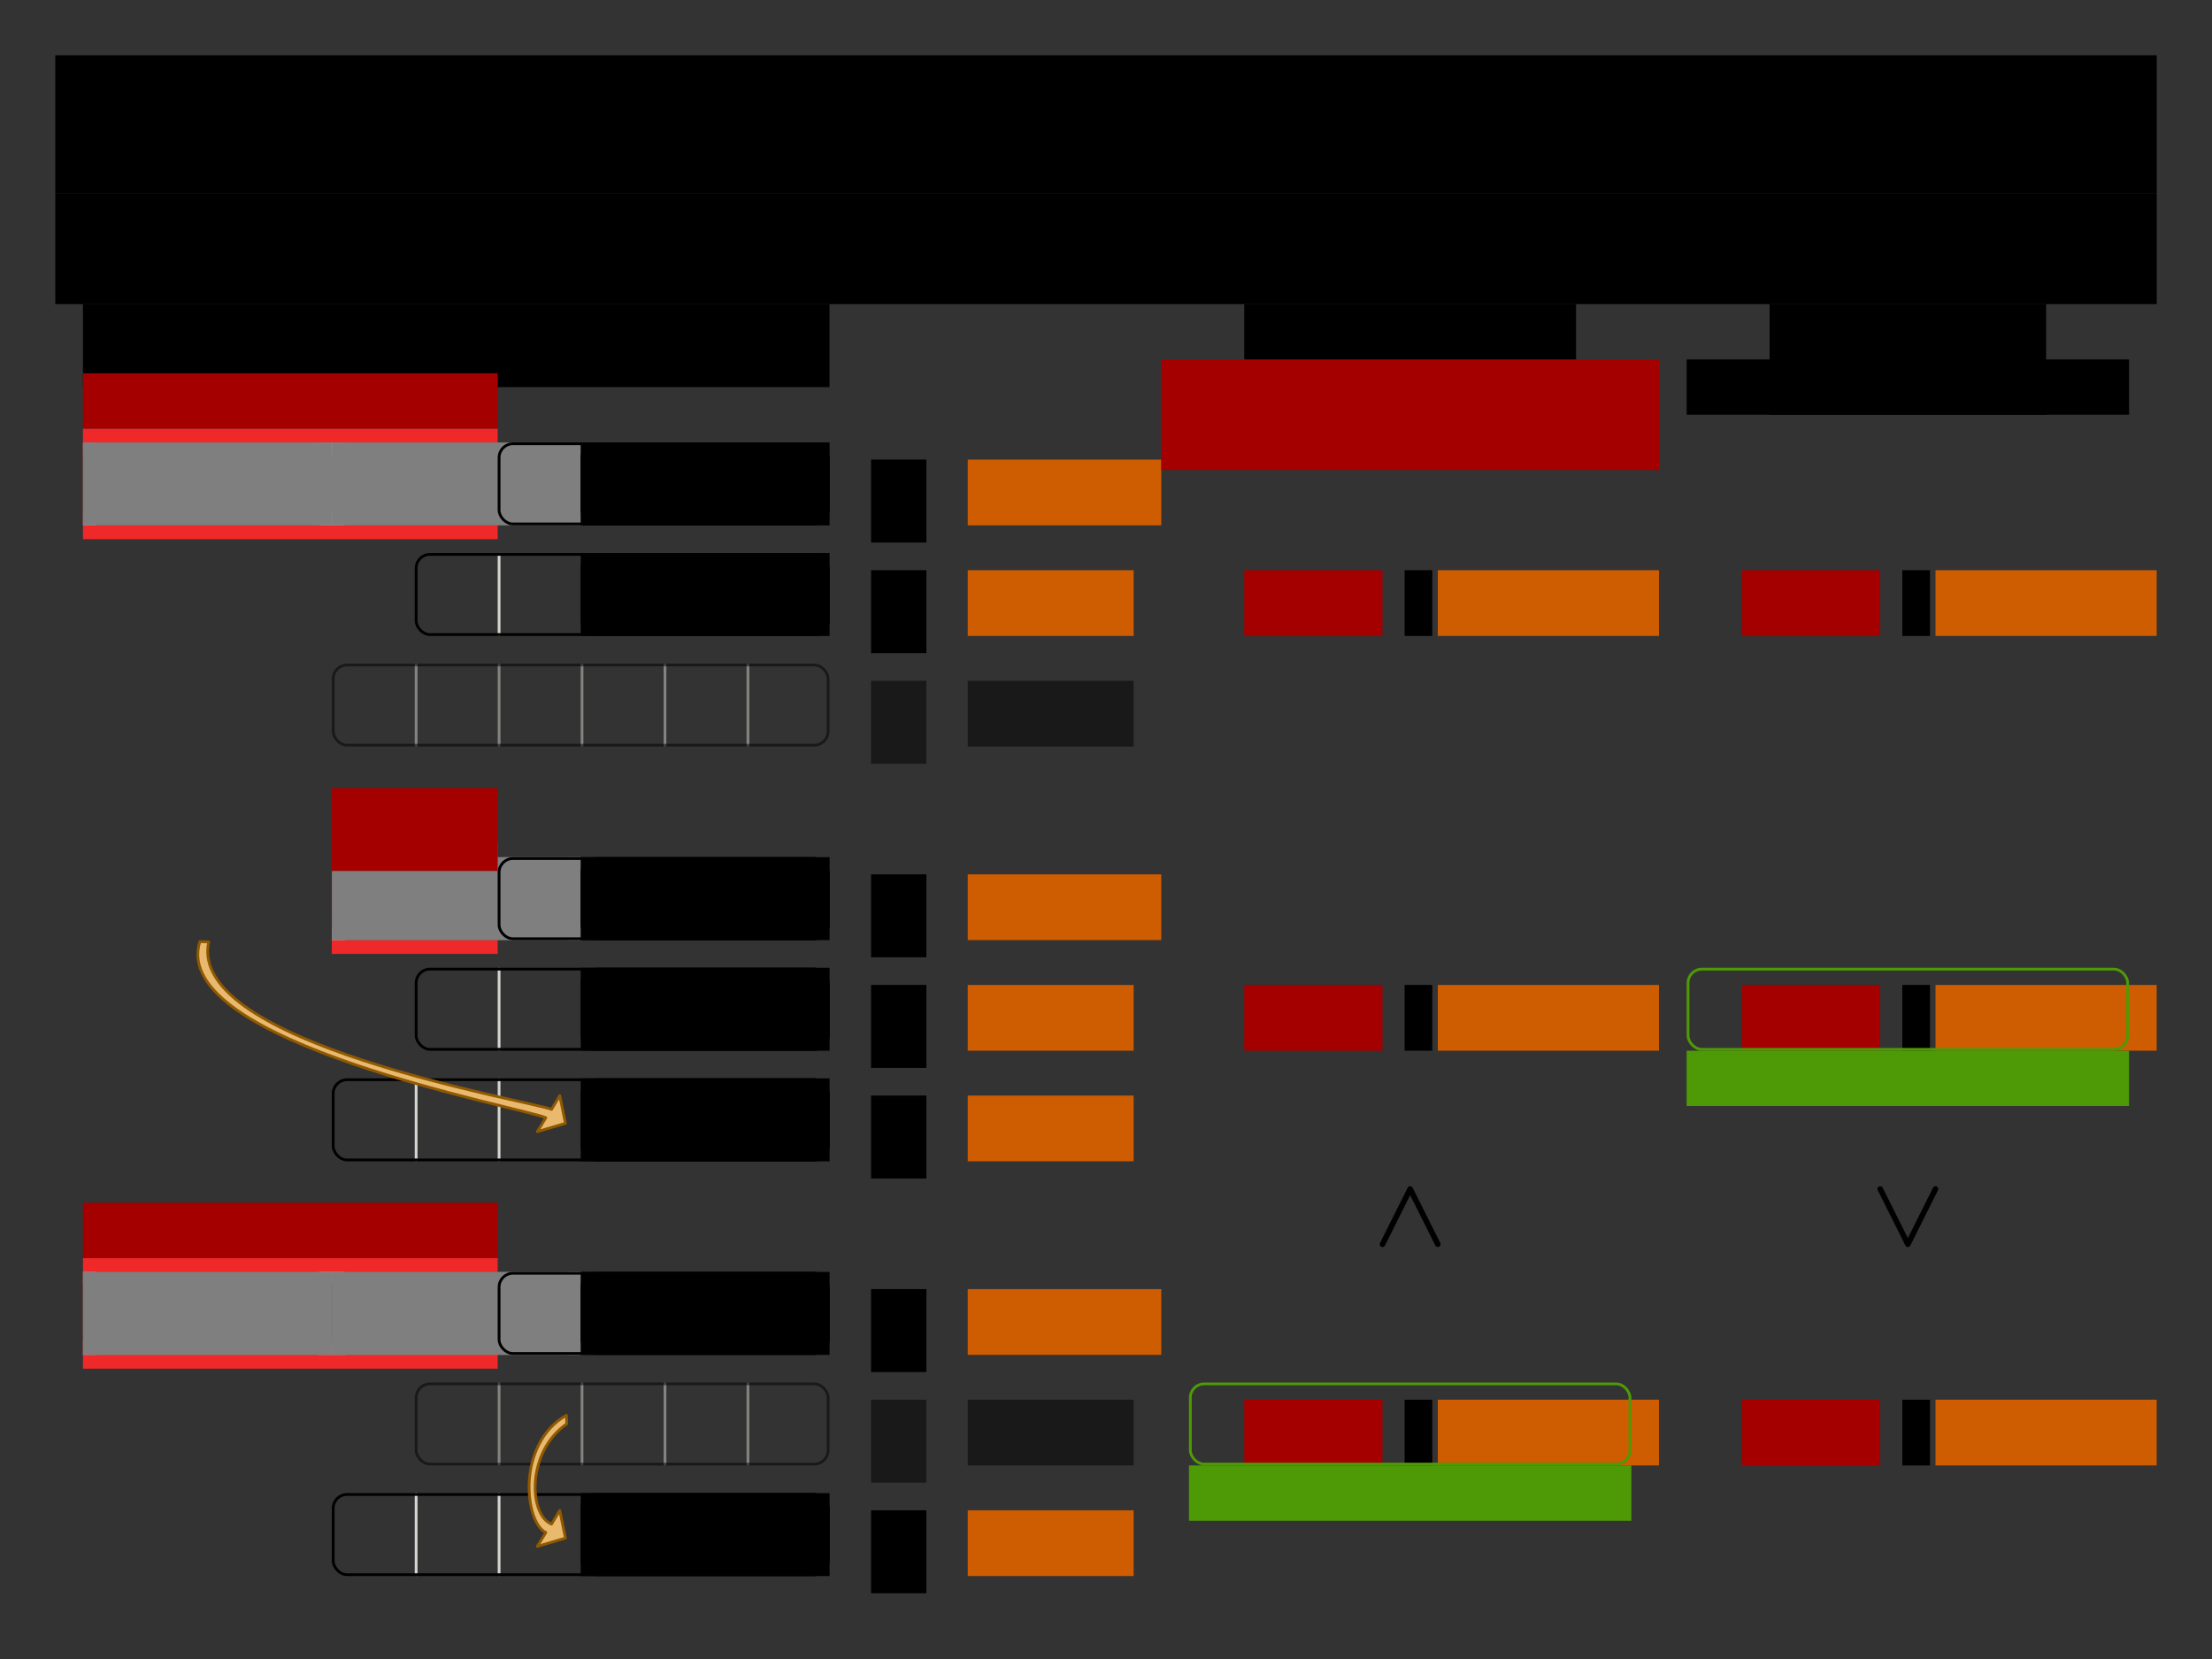 <?xml version="1.0" encoding="UTF-8" standalone="no"?>
<!-- Created with Inkscape (http://www.inkscape.org/) -->

<svg
   xmlns:dc="http://purl.org/dc/elements/1.1/"
   xmlns:cc="http://creativecommons.org/ns#"
   xmlns:rdf="http://www.w3.org/1999/02/22-rdf-syntax-ns#"
   xmlns:svg="http://www.w3.org/2000/svg"
   xmlns="http://www.w3.org/2000/svg"
   xmlns:sodipodi="http://sodipodi.sourceforge.net/DTD/sodipodi-0.dtd"
   xmlns:inkscape="http://www.inkscape.org/namespaces/inkscape"
   width="800"
   height="600"
   id="svg2"
   version="1.1"
   inkscape:version="0.48.3.1 r9886"
   sodipodi:docname="scoreTrap.svg"
   inkscape:export-filename="scoreTrap.png"
   inkscape:export-xdpi="90"
   inkscape:export-ydpi="90">
  <rect width="100%" height="100%" fill="#333333" stroke="none"/>
  <defs
     id="defs4">
    <inkscape:perspective
       sodipodi:type="inkscape:persp3d"
       inkscape:vp_x="0 : 526.18109 : 1"
       inkscape:vp_y="0 : 1000 : 0"
       inkscape:vp_z="744.09448 : 526.18109 : 1"
       inkscape:persp3d-origin="372.04724 : 350.78739 : 1"
       id="perspective10" />
    <inkscape:perspective
       id="perspective3633"
       inkscape:persp3d-origin="0.5 : 0.33333333 : 1"
       inkscape:vp_z="1 : 0.5 : 1"
       inkscape:vp_y="0 : 1000 : 0"
       inkscape:vp_x="0 : 0.5 : 1"
       sodipodi:type="inkscape:persp3d" />
    <inkscape:perspective
       id="perspective3633-0"
       inkscape:persp3d-origin="0.5 : 0.33333333 : 1"
       inkscape:vp_z="1 : 0.5 : 1"
       inkscape:vp_y="0 : 1000 : 0"
       inkscape:vp_x="0 : 0.5 : 1"
       sodipodi:type="inkscape:persp3d" />
    <inkscape:perspective
       id="perspective3633-4"
       inkscape:persp3d-origin="0.5 : 0.33333333 : 1"
       inkscape:vp_z="1 : 0.5 : 1"
       inkscape:vp_y="0 : 1000 : 0"
       inkscape:vp_x="0 : 0.5 : 1"
       sodipodi:type="inkscape:persp3d" />
    <inkscape:perspective
       id="perspective3633-6"
       inkscape:persp3d-origin="0.5 : 0.33333333 : 1"
       inkscape:vp_z="1 : 0.5 : 1"
       inkscape:vp_y="0 : 1000 : 0"
       inkscape:vp_x="0 : 0.5 : 1"
       sodipodi:type="inkscape:persp3d" />
    <inkscape:perspective
       id="perspective3702"
       inkscape:persp3d-origin="0.5 : 0.33333333 : 1"
       inkscape:vp_z="1 : 0.5 : 1"
       inkscape:vp_y="0 : 1000 : 0"
       inkscape:vp_x="0 : 0.5 : 1"
       sodipodi:type="inkscape:persp3d" />
    <inkscape:perspective
       id="perspective3740"
       inkscape:persp3d-origin="0.5 : 0.33333333 : 1"
       inkscape:vp_z="1 : 0.5 : 1"
       inkscape:vp_y="0 : 1000 : 0"
       inkscape:vp_x="0 : 0.5 : 1"
       sodipodi:type="inkscape:persp3d" />
    <inkscape:perspective
       id="perspective3775"
       inkscape:persp3d-origin="0.5 : 0.33333333 : 1"
       inkscape:vp_z="1 : 0.5 : 1"
       inkscape:vp_y="0 : 1000 : 0"
       inkscape:vp_x="0 : 0.5 : 1"
       sodipodi:type="inkscape:persp3d" />
    <inkscape:perspective
       id="perspective3775-7"
       inkscape:persp3d-origin="0.5 : 0.33333333 : 1"
       inkscape:vp_z="1 : 0.5 : 1"
       inkscape:vp_y="0 : 1000 : 0"
       inkscape:vp_x="0 : 0.5 : 1"
       sodipodi:type="inkscape:persp3d" />
    <inkscape:perspective
       id="perspective3775-4"
       inkscape:persp3d-origin="0.5 : 0.33333333 : 1"
       inkscape:vp_z="1 : 0.5 : 1"
       inkscape:vp_y="0 : 1000 : 0"
       inkscape:vp_x="0 : 0.5 : 1"
       sodipodi:type="inkscape:persp3d" />
    <inkscape:perspective
       id="perspective3775-75"
       inkscape:persp3d-origin="0.5 : 0.33333333 : 1"
       inkscape:vp_z="1 : 0.5 : 1"
       inkscape:vp_y="0 : 1000 : 0"
       inkscape:vp_x="0 : 0.5 : 1"
       sodipodi:type="inkscape:persp3d" />
    <inkscape:perspective
       id="perspective3896"
       inkscape:persp3d-origin="0.5 : 0.33333333 : 1"
       inkscape:vp_z="1 : 0.5 : 1"
       inkscape:vp_y="0 : 1000 : 0"
       inkscape:vp_x="0 : 0.5 : 1"
       sodipodi:type="inkscape:persp3d" />
    <inkscape:perspective
       id="perspective3896-4"
       inkscape:persp3d-origin="0.5 : 0.33333333 : 1"
       inkscape:vp_z="1 : 0.5 : 1"
       inkscape:vp_y="0 : 1000 : 0"
       inkscape:vp_x="0 : 0.5 : 1"
       sodipodi:type="inkscape:persp3d" />
    <inkscape:perspective
       id="perspective3927"
       inkscape:persp3d-origin="0.5 : 0.33333333 : 1"
       inkscape:vp_z="1 : 0.5 : 1"
       inkscape:vp_y="0 : 1000 : 0"
       inkscape:vp_x="0 : 0.5 : 1"
       sodipodi:type="inkscape:persp3d" />
    <inkscape:perspective
       id="perspective3927-3"
       inkscape:persp3d-origin="0.5 : 0.33333333 : 1"
       inkscape:vp_z="1 : 0.5 : 1"
       inkscape:vp_y="0 : 1000 : 0"
       inkscape:vp_x="0 : 0.5 : 1"
       sodipodi:type="inkscape:persp3d" />
    <inkscape:perspective
       id="perspective3927-8"
       inkscape:persp3d-origin="0.5 : 0.33333333 : 1"
       inkscape:vp_z="1 : 0.5 : 1"
       inkscape:vp_y="0 : 1000 : 0"
       inkscape:vp_x="0 : 0.5 : 1"
       sodipodi:type="inkscape:persp3d" />
    <inkscape:perspective
       id="perspective4002"
       inkscape:persp3d-origin="0.5 : 0.33333333 : 1"
       inkscape:vp_z="1 : 0.5 : 1"
       inkscape:vp_y="0 : 1000 : 0"
       inkscape:vp_x="0 : 0.5 : 1"
       sodipodi:type="inkscape:persp3d" />
    <inkscape:perspective
       id="perspective4002-7"
       inkscape:persp3d-origin="0.5 : 0.33333333 : 1"
       inkscape:vp_z="1 : 0.5 : 1"
       inkscape:vp_y="0 : 1000 : 0"
       inkscape:vp_x="0 : 0.5 : 1"
       sodipodi:type="inkscape:persp3d" />
    <inkscape:perspective
       id="perspective4002-2"
       inkscape:persp3d-origin="0.5 : 0.33333333 : 1"
       inkscape:vp_z="1 : 0.5 : 1"
       inkscape:vp_y="0 : 1000 : 0"
       inkscape:vp_x="0 : 0.5 : 1"
       sodipodi:type="inkscape:persp3d" />
    <inkscape:perspective
       id="perspective4077"
       inkscape:persp3d-origin="0.5 : 0.33333333 : 1"
       inkscape:vp_z="1 : 0.5 : 1"
       inkscape:vp_y="0 : 1000 : 0"
       inkscape:vp_x="0 : 0.5 : 1"
       sodipodi:type="inkscape:persp3d" />
    <inkscape:perspective
       id="perspective4077-4"
       inkscape:persp3d-origin="0.5 : 0.33333333 : 1"
       inkscape:vp_z="1 : 0.5 : 1"
       inkscape:vp_y="0 : 1000 : 0"
       inkscape:vp_x="0 : 0.5 : 1"
       sodipodi:type="inkscape:persp3d" />
    <inkscape:perspective
       id="perspective4077-46"
       inkscape:persp3d-origin="0.5 : 0.33333333 : 1"
       inkscape:vp_z="1 : 0.5 : 1"
       inkscape:vp_y="0 : 1000 : 0"
       inkscape:vp_x="0 : 0.5 : 1"
       sodipodi:type="inkscape:persp3d" />
    <inkscape:perspective
       id="perspective4152"
       inkscape:persp3d-origin="0.5 : 0.33333333 : 1"
       inkscape:vp_z="1 : 0.5 : 1"
       inkscape:vp_y="0 : 1000 : 0"
       inkscape:vp_x="0 : 0.5 : 1"
       sodipodi:type="inkscape:persp3d" />
    <inkscape:perspective
       id="perspective4152-7"
       inkscape:persp3d-origin="0.5 : 0.33333333 : 1"
       inkscape:vp_z="1 : 0.5 : 1"
       inkscape:vp_y="0 : 1000 : 0"
       inkscape:vp_x="0 : 0.5 : 1"
       sodipodi:type="inkscape:persp3d" />
    <inkscape:perspective
       id="perspective4152-0"
       inkscape:persp3d-origin="0.5 : 0.33333333 : 1"
       inkscape:vp_z="1 : 0.5 : 1"
       inkscape:vp_y="0 : 1000 : 0"
       inkscape:vp_x="0 : 0.5 : 1"
       sodipodi:type="inkscape:persp3d" />
    <inkscape:perspective
       id="perspective4227"
       inkscape:persp3d-origin="0.5 : 0.33333333 : 1"
       inkscape:vp_z="1 : 0.5 : 1"
       inkscape:vp_y="0 : 1000 : 0"
       inkscape:vp_x="0 : 0.5 : 1"
       sodipodi:type="inkscape:persp3d" />
    <inkscape:perspective
       id="perspective4227-1"
       inkscape:persp3d-origin="0.5 : 0.33333333 : 1"
       inkscape:vp_z="1 : 0.5 : 1"
       inkscape:vp_y="0 : 1000 : 0"
       inkscape:vp_x="0 : 0.5 : 1"
       sodipodi:type="inkscape:persp3d" />
    <inkscape:perspective
       id="perspective4227-3"
       inkscape:persp3d-origin="0.5 : 0.33333333 : 1"
       inkscape:vp_z="1 : 0.5 : 1"
       inkscape:vp_y="0 : 1000 : 0"
       inkscape:vp_x="0 : 0.5 : 1"
       sodipodi:type="inkscape:persp3d" />
    <inkscape:perspective
       id="perspective2987"
       inkscape:persp3d-origin="0.5 : 0.33333333 : 1"
       inkscape:vp_z="1 : 0.5 : 1"
       inkscape:vp_y="0 : 1000 : 0"
       inkscape:vp_x="0 : 0.5 : 1"
       sodipodi:type="inkscape:persp3d" />
    <inkscape:perspective
       id="perspective3018"
       inkscape:persp3d-origin="0.5 : 0.33333333 : 1"
       inkscape:vp_z="1 : 0.5 : 1"
       inkscape:vp_y="0 : 1000 : 0"
       inkscape:vp_x="0 : 0.5 : 1"
       sodipodi:type="inkscape:persp3d" />
    <inkscape:perspective
       id="perspective3049"
       inkscape:persp3d-origin="0.5 : 0.33333333 : 1"
       inkscape:vp_z="1 : 0.5 : 1"
       inkscape:vp_y="0 : 1000 : 0"
       inkscape:vp_x="0 : 0.5 : 1"
       sodipodi:type="inkscape:persp3d" />
  </defs>
  <sodipodi:namedview
     id="base"
     pagecolor="#ffffff"
     bordercolor="#666666"
     borderopacity="1.0"
     inkscape:pageopacity="1"
     inkscape:pageshadow="2"
     inkscape:zoom="1.315"
     inkscape:cx="374.9228"
     inkscape:cy="269.58175"
     inkscape:document-units="px"
     inkscape:current-layer="layer6"
     showgrid="true"
     width="800px"
     borderlayer="true"
     gridtolerance="10"
     inkscape:window-width="1680"
     inkscape:window-height="991"
     inkscape:window-x="1680"
     inkscape:window-y="27"
     inkscape:window-maximized="1"
     inkscape:snap-grids="true"
     inkscape:snap-bbox="false"
     showguides="true"
     inkscape:guide-bbox="true"
     inkscape:snap-global="true">
    <inkscape:grid
       empspacing="10"
       visible="true"
       enabled="true"
       snapvisiblegridlinesonly="true"
       spacingx="10px"
       spacingy="10px"
       dotted="true"
       type="xygrid"
       id="grid2845" />
  </sodipodi:namedview>
  <g
     inkscape:label="Base"
     inkscape:groupmode="layer"
     id="layer1"
     transform="translate(0,-452.362)">
    <rect
       y="607.362"
       x="30"
       height="40"
       width="150"
       id="rect3746-4"
       style="fill:#ef2929;fill-opacity:1;stroke:none" />
    <g
       id="g3709"
       transform="translate(0,20)" />
    <flowRoot
       xml:space="preserve"
       id="flowRoot4157"
       style="fill:black;stroke:none;stroke-opacity:1;stroke-width:1px;stroke-linejoin:miter;stroke-linecap:butt;fill-opacity:1;font-family:Sans;font-style:normal;font-weight:normal;font-size:40px;line-height:125%;letter-spacing:0px;word-spacing:0px"><flowRegion
         id="flowRegion4159"><rect
           id="rect4161"
           width="10.955"
           height="72.472"
           x="16.011"
           y="-53.933" /></flowRegion><flowPara
         id="flowPara4163" /></flowRoot>    <flowRoot
       xml:space="preserve"
       id="flowRoot4302"
       style="font-size:36px;font-style:normal;font-variant:normal;font-weight:normal;font-stretch:normal;text-align:center;line-height:125%;writing-mode:lr-tb;text-anchor:middle;fill:#000000;fill-opacity:1;stroke:none;display:inline;font-family:Arial;-inkscape-font-specification:Arial"
       transform="translate(-20,262.362)"><flowRegion
         id="flowRegion4304"><rect
           id="rect4306"
           width="760"
           height="50"
           x="40"
           y="210"
           style="font-size:36px;text-align:center;text-anchor:middle" /></flowRegion><flowPara
         id="flowPara3319">Score trap</flowPara></flowRoot>    <flowRoot
       transform="translate(-20,382.362)"
       xml:space="preserve"
       id="flowRoot4302-6"
       style="font-size:16px;font-style:normal;font-variant:normal;font-weight:normal;font-stretch:normal;text-align:center;line-height:125%;writing-mode:lr-tb;text-anchor:middle;fill:#000000;fill-opacity:1;stroke:none;display:inline;font-family:Arial;-inkscape-font-specification:Arial"><flowRegion
         id="flowRegion4304-7"><rect
           id="rect4306-3"
           width="760"
           height="40"
           x="40"
           y="140"
           style="font-size:16px;text-align:center;text-anchor:middle" /></flowRegion><flowPara
         id="flowPara3347">There are degrees of infeasibility</flowPara></flowRoot>    <g
       style="fill:#ffffff;fill-opacity:1;stroke:none"
       transform="translate(40,-80)"
       id="g4345">
      <rect
         ry="5"
         rx="5"
         y="692.862"
         x="80.5"
         height="29"
         width="89"
         id="rect4347"
         style="fill:#ffffff;fill-opacity:1;stroke:none" />
      <flowRoot
         xml:space="preserve"
         id="flowRoot4349"
         style="font-size:14.485px;font-style:normal;font-variant:normal;font-weight:normal;font-stretch:normal;text-align:center;line-height:125%;writing-mode:lr-tb;text-anchor:middle;fill:#ffffff;fill-opacity:1;stroke:none;font-family:Arial;-inkscape-font-specification:Arial"
         transform="matrix(1.657,0,0,1.657,-320.394,571.722)"><flowRegion
           id="flowRegion4351"><rect
             id="rect4353"
             width="54.318"
             height="18.106"
             x="241.653"
             y="72.811"
             style="font-size:14.485px;fill:#ffffff;fill-opacity:1;stroke:none" /></flowRegion><flowPara
           id="flowPara4355">3</flowPara></flowRoot>    </g>
    <g
       id="g3674-8"
       transform="translate(40,-80)"
       style="opacity:0.5">
      <rect
         style="fill:#8ae234;stroke:#000000;stroke-width:1;stroke-linecap:round;stroke-linejoin:round;stroke-miterlimit:4;stroke-dasharray:none"
         id="rect3202-5"
         width="89"
         height="29"
         x="80.5"
         y="692.862"
         rx="5"
         ry="5" />
      <flowRoot
         transform="matrix(1.657,0,0,1.657,-320.394,571.722)"
         style="font-size:14.485px;font-style:normal;font-variant:normal;font-weight:normal;font-stretch:normal;text-align:center;line-height:125%;writing-mode:lr-tb;text-anchor:middle;fill:#000000;fill-opacity:1;stroke:none;font-family:Arial;-inkscape-font-specification:Arial"
         id="flowRoot3224-16"
         xml:space="preserve"><flowRegion
           id="flowRegion3226-6"><rect
             style="font-size:14.485px"
             y="72.811"
             x="241.653"
             height="18.106"
             width="54.318"
             id="rect3228-2" /></flowRegion><flowPara
           id="flowPara3230-1">3</flowPara></flowRoot>    </g>
    <path
       inkscape:connector-curvature="0"
       id="path4201-2"
       d="m 180.5,652.862 0,29"
       style="color:#000000;fill:none;stroke:#d3d7cf;stroke-width:1px;stroke-linecap:round;stroke-linejoin:round;stroke-miterlimit:4;stroke-opacity:1;stroke-dasharray:none;stroke-dashoffset:0;marker:none;visibility:visible;display:inline;overflow:visible;enable-background:accumulate" />
    <rect
       style="fill:none;stroke:#000000;stroke-width:1;stroke-linecap:round;stroke-linejoin:round;stroke-miterlimit:4;stroke-dasharray:none"
       id="rect3152"
       width="149"
       height="29"
       x="150.5"
       y="652.862"
       rx="5"
       ry="5" />
    <rect
       style="fill:none;stroke:#000000;stroke-width:1;stroke-linecap:round;stroke-linejoin:round;stroke-miterlimit:4;stroke-dasharray:none"
       id="rect3324-7"
       width="119"
       height="29"
       x="180.5"
       y="612.862"
       rx="5"
       ry="5" />
    <g
       id="g3667-8"
       transform="translate(130,10)">
      <rect
         ry="5"
         rx="5"
         y="602.862"
         x="80.5"
         height="29"
         width="89"
         id="rect2851-41-4"
         style="fill:#ad7fa8;stroke:#000000;stroke-width:1;stroke-linecap:round;stroke-linejoin:round;stroke-miterlimit:4;stroke-dasharray:none" />
      <flowRoot
         xml:space="preserve"
         id="flowRoot3154-5-3"
         style="font-size:14.485px;font-style:normal;font-variant:normal;font-weight:normal;font-stretch:normal;text-align:center;line-height:125%;writing-mode:lr-tb;text-anchor:middle;fill:#000000;fill-opacity:1;stroke:none;font-family:Arial;-inkscape-font-specification:Arial"
         transform="matrix(1.657,0,0,1.657,-350.394,481.722)"><flowRegion
           id="flowRegion3156-3-7"><rect
             id="rect3158-8-1"
             width="54.318"
             height="18.106"
             x="259.759"
             y="72.811"
             style="font-size:14.485px" /></flowRegion><flowPara
           id="flowPara3160-8-3">3</flowPara><flowPara
           id="flowPara3246-8" /></flowRoot>    </g>
    <flowRoot
       transform="translate(-29.969,533.471)"
       xml:space="preserve"
       id="flowRoot4120-3-6"
       style="font-size:14px;font-style:normal;font-variant:normal;font-weight:normal;font-stretch:normal;text-align:center;line-height:125%;writing-mode:lr-tb;text-anchor:middle;fill:#000000;fill-opacity:1;stroke:none;font-family:Arial;-inkscape-font-specification:Arial"><flowRegion
         id="flowRegion4122-8-3"><rect
           id="rect4124-3-5"
           width="20"
           height="30"
           x="345"
           y="85.11"
           style="font-size:14px;text-align:center;text-anchor:middle" /></flowRegion><flowPara
         id="flowPara4126-79-0">X</flowPara></flowRoot>    <flowRoot
       style="font-size:14px;font-style:normal;font-variant:normal;font-weight:normal;font-stretch:normal;text-align:center;line-height:125%;writing-mode:lr-tb;text-anchor:middle;fill:#000000;fill-opacity:1;stroke:none;font-family:Arial;-inkscape-font-specification:Arial"
       id="flowRoot3637"
       xml:space="preserve"
       transform="translate(-29.969,573.471)"><flowRegion
         id="flowRegion3639"><rect
           style="font-size:14px;text-align:center;text-anchor:middle"
           y="85.11"
           x="345"
           height="30"
           width="20"
           id="rect3641" /></flowRegion><flowPara
         id="flowPara3643">Y</flowPara></flowRoot>    <flowRoot
       style="font-size:14px;font-style:normal;font-variant:normal;font-weight:normal;font-stretch:normal;text-align:start;line-height:125%;writing-mode:lr-tb;text-anchor:start;fill:#ce5c00;fill-opacity:1;stroke:none;font-family:Arial;-inkscape-font-specification:Arial"
       id="flowRoot3709-0-3"
       xml:space="preserve"
       transform="translate(5,533.471)"><flowRegion
         id="flowRegion3711-4-9"><rect
           style="font-size:14px;text-align:start;text-anchor:start;fill:#ce5c00"
           y="85.11"
           x="345"
           height="23.781"
           width="70"
           id="rect3713-1-2" /></flowRegion><flowPara
         id="flowPara3715-1-4">  500 $</flowPara></flowRoot>    <flowRoot
       transform="translate(5,573.471)"
       xml:space="preserve"
       id="flowRoot3717-4-4"
       style="font-size:14px;font-style:normal;font-variant:normal;font-weight:normal;font-stretch:normal;text-align:start;line-height:125%;writing-mode:lr-tb;text-anchor:start;fill:#ce5c00;fill-opacity:1;stroke:none;font-family:Arial;-inkscape-font-specification:Arial"><flowRegion
         id="flowRegion3719-1-4"><rect
           id="rect3721-5-9"
           width="60"
           height="23.781"
           x="345"
           y="85.11"
           style="font-size:14px;text-align:start;text-anchor:start;fill:#ce5c00" /></flowRegion><flowPara
         id="flowPara3723-0-9">1000 $</flowPara></flowRoot>    <path
       inkscape:connector-curvature="0"
       id="path3369"
       d="m 150.5,692.862 0,29"
       style="opacity:0.5;color:#000000;fill:none;stroke:#d3d7cf;stroke-width:1px;stroke-linecap:round;stroke-linejoin:round;stroke-miterlimit:4;stroke-opacity:1;stroke-dasharray:none;stroke-dashoffset:0;marker:none;visibility:visible;display:inline;overflow:visible;enable-background:accumulate" />
    <path
       style="opacity:0.5;color:#000000;fill:none;stroke:#d3d7cf;stroke-width:1px;stroke-linecap:round;stroke-linejoin:round;stroke-miterlimit:4;stroke-opacity:1;stroke-dasharray:none;stroke-dashoffset:0;marker:none;visibility:visible;display:inline;overflow:visible;enable-background:accumulate"
       d="m 180.5,692.862 0,29"
       id="path3371"
       inkscape:connector-curvature="0" />
    <path
       inkscape:connector-curvature="0"
       id="path3373"
       d="m 210.5,692.862 0,29"
       style="opacity:0.5;color:#000000;fill:none;stroke:#d3d7cf;stroke-width:1px;stroke-linecap:round;stroke-linejoin:round;stroke-miterlimit:4;stroke-opacity:1;stroke-dasharray:none;stroke-dashoffset:0;marker:none;visibility:visible;display:inline;overflow:visible;enable-background:accumulate" />
    <path
       style="opacity:0.5;color:#000000;fill:none;stroke:#d3d7cf;stroke-width:1px;stroke-linecap:round;stroke-linejoin:round;stroke-miterlimit:4;stroke-opacity:1;stroke-dasharray:none;stroke-dashoffset:0;marker:none;visibility:visible;display:inline;overflow:visible;enable-background:accumulate"
       d="m 240.5,692.862 0,29"
       id="path3375"
       inkscape:connector-curvature="0" />
    <path
       inkscape:connector-curvature="0"
       id="path3377"
       d="m 270.5,692.862 0,29"
       style="opacity:0.5;color:#000000;fill:none;stroke:#d3d7cf;stroke-width:1px;stroke-linecap:round;stroke-linejoin:round;stroke-miterlimit:4;stroke-opacity:1;stroke-dasharray:none;stroke-dashoffset:0;marker:none;visibility:visible;display:inline;overflow:visible;enable-background:accumulate" />
    <rect
       ry="5"
       rx="5"
       y="692.862"
       x="120.5"
       height="29"
       width="179"
       id="rect3379"
       style="opacity:0.5;fill:none;stroke:#000000;stroke-width:1;stroke-linecap:round;stroke-linejoin:round;stroke-miterlimit:4;stroke-dasharray:none" />
    <flowRoot
       transform="translate(-29.969,613.471)"
       xml:space="preserve"
       id="flowRoot3381"
       style="font-size:14px;font-style:normal;font-variant:normal;font-weight:normal;font-stretch:normal;text-align:center;line-height:125%;writing-mode:lr-tb;text-anchor:middle;opacity:0.5;fill:#000000;fill-opacity:1;stroke:none;font-family:Arial;-inkscape-font-specification:Arial"><flowRegion
         id="flowRegion3383"><rect
           id="rect3385"
           width="20"
           height="30"
           x="345"
           y="85.11"
           style="font-size:14px;text-align:center;text-anchor:middle" /></flowRegion><flowPara
         id="flowPara3387">Z</flowPara></flowRoot>    <flowRoot
       style="font-size:14px;font-style:normal;font-variant:normal;font-weight:normal;font-stretch:normal;text-align:start;line-height:125%;writing-mode:lr-tb;text-anchor:start;opacity:0.5;fill:#000000;fill-opacity:1;stroke:none;font-family:Arial;-inkscape-font-specification:Arial"
       id="flowRoot3389"
       xml:space="preserve"
       transform="translate(5,613.471)"><flowRegion
         id="flowRegion3391"><rect
           style="font-size:14px;text-align:start;text-anchor:start"
           y="85.11"
           x="345"
           height="23.781"
           width="60"
           id="rect3393" /></flowRegion><flowPara
         id="flowPara3395">1000 $</flowPara></flowRoot>    <g
       transform="translate(130,50)"
       id="g3397">
      <rect
         style="fill:#fce94f;stroke:#000000;stroke-width:1;stroke-linecap:round;stroke-linejoin:round;stroke-miterlimit:4;stroke-dasharray:none"
         id="rect3399"
         width="89"
         height="29"
         x="80.5"
         y="602.862"
         rx="5"
         ry="5" />
      <flowRoot
         transform="matrix(1.657,0,0,1.657,-350.394,481.722)"
         style="font-size:14.485px;font-style:normal;font-variant:normal;font-weight:normal;font-stretch:normal;text-align:center;line-height:125%;writing-mode:lr-tb;text-anchor:middle;fill:#000000;fill-opacity:1;stroke:none;font-family:Arial;-inkscape-font-specification:Arial"
         id="flowRoot3401"
         xml:space="preserve"><flowRegion
           id="flowRegion3403"><rect
             style="font-size:14.485px"
             y="72.811"
             x="259.759"
             height="18.106"
             width="54.318"
             id="rect3405" /></flowRegion><flowPara
           id="flowPara3407">3</flowPara><flowPara
           id="flowPara3409" /></flowRoot>    </g>
    <g
       id="g3994"
       transform="translate(-50,-80)"
       style="fill:#ffffff;fill-opacity:1;stroke:none">
      <rect
         style="fill:#ffffff;fill-opacity:1;stroke:none"
         id="rect3996"
         width="89"
         height="29"
         x="80.5"
         y="692.862"
         rx="5"
         ry="5" />
      <flowRoot
         transform="matrix(1.657,0,0,1.657,-320.394,571.722)"
         style="font-size:14.485px;font-style:normal;font-variant:normal;font-weight:normal;font-stretch:normal;text-align:center;line-height:125%;writing-mode:lr-tb;text-anchor:middle;fill:#ffffff;fill-opacity:1;stroke:none;font-family:Arial;-inkscape-font-specification:Arial"
         id="flowRoot3998"
         xml:space="preserve"><flowRegion
           id="flowRegion4000"><rect
             style="font-size:14.485px;fill:#ffffff;fill-opacity:1;stroke:none"
             y="72.811"
             x="241.653"
             height="18.106"
             width="54.318"
             id="rect4002" /></flowRegion><flowPara
           id="flowPara4004">3</flowPara></flowRoot>    </g>
    <g
       style="opacity:0.5"
       transform="translate(-50,-80)"
       id="g4006">
      <rect
         ry="5"
         rx="5"
         y="692.862"
         x="80.5"
         height="29"
         width="89"
         id="rect4008"
         style="fill:#729fcf;stroke:#000000;stroke-width:1;stroke-linecap:round;stroke-linejoin:round;stroke-miterlimit:4;stroke-dasharray:none" />
      <flowRoot
         xml:space="preserve"
         id="flowRoot4010"
         style="font-size:14.485px;font-style:normal;font-variant:normal;font-weight:normal;font-stretch:normal;text-align:center;line-height:125%;writing-mode:lr-tb;text-anchor:middle;fill:#000000;fill-opacity:1;stroke:none;font-family:Arial;-inkscape-font-specification:Arial"
         transform="matrix(1.657,0,0,1.657,-320.394,571.722)"><flowRegion
           id="flowRegion4012"><rect
             id="rect4014"
             width="54.318"
             height="18.106"
             x="241.653"
             y="72.811"
             style="font-size:14.485px" /></flowRegion><flowPara
           id="flowPara4016">3</flowPara></flowRoot>    </g>
    <flowRoot
       style="font-size:14px;font-style:normal;font-variant:normal;font-weight:normal;font-stretch:normal;text-align:center;line-height:125%;writing-mode:lr-tb;text-anchor:middle;fill:#000000;fill-opacity:1;stroke:none;font-family:Arial;-inkscape-font-specification:Arial"
       id="flowRoot3472-8"
       xml:space="preserve"
       transform="translate(-90,438.585)"><flowRegion
         id="flowRegion3474-2"><rect
           style="font-size:14px"
           y="123.777"
           x="120"
           height="30"
           width="270"
           id="rect3476-6" /></flowRegion><flowPara
         id="flowPara3478-0">CPU</flowPara></flowRoot>  </g>
  <g
     inkscape:groupmode="layer"
     id="layer6"
     inkscape:label="Moves"
     style="display:inline">
    <rect
       style="fill:#ef2929;fill-opacity:1;stroke:none"
       id="rect3609"
       width="60"
       height="40"
       x="120"
       y="305" />
    <g
       id="g3672"
       transform="translate(40,-382.362)"
       style="fill:#ffffff;fill-opacity:1;stroke:none">
      <rect
         style="fill:#ffffff;fill-opacity:1;stroke:none"
         id="rect3674"
         width="89"
         height="29"
         x="80.5"
         y="692.862"
         rx="5"
         ry="5" />
      <flowRoot
         transform="matrix(1.657,0,0,1.657,-320.394,571.722)"
         style="font-size:14.485px;font-style:normal;font-variant:normal;font-weight:normal;font-stretch:normal;text-align:center;line-height:125%;writing-mode:lr-tb;text-anchor:middle;fill:#ffffff;fill-opacity:1;stroke:none;font-family:Arial;-inkscape-font-specification:Arial"
         id="flowRoot3676"
         xml:space="preserve"><flowRegion
           id="flowRegion3678"><rect
             style="font-size:14.485px;fill:#ffffff;fill-opacity:1;stroke:none"
             y="72.811"
             x="241.653"
             height="18.106"
             width="54.318"
             id="rect3680" /></flowRegion><flowPara
           id="flowPara3682">3</flowPara></flowRoot>    </g>
    <g
       style="opacity:0.5"
       transform="translate(40,-382.362)"
       id="g3684">
      <rect
         ry="5"
         rx="5"
         y="692.862"
         x="80.5"
         height="29"
         width="89"
         id="rect3686"
         style="fill:#8ae234;stroke:#000000;stroke-width:1;stroke-linecap:round;stroke-linejoin:round;stroke-miterlimit:4;stroke-dasharray:none" />
      <flowRoot
         xml:space="preserve"
         id="flowRoot3688"
         style="font-size:14.485px;font-style:normal;font-variant:normal;font-weight:normal;font-stretch:normal;text-align:center;line-height:125%;writing-mode:lr-tb;text-anchor:middle;fill:#000000;fill-opacity:1;stroke:none;font-family:Arial;-inkscape-font-specification:Arial"
         transform="matrix(1.657,0,0,1.657,-320.394,571.722)"><flowRegion
           id="flowRegion3690"><rect
             id="rect3692"
             width="54.318"
             height="18.106"
             x="241.653"
             y="72.811"
             style="font-size:14.485px" /></flowRegion><flowPara
           id="flowPara3694">3</flowPara></flowRoot>    </g>
    <path
       style="color:#000000;fill:none;stroke:#d3d7cf;stroke-width:1px;stroke-linecap:round;stroke-linejoin:round;stroke-miterlimit:4;stroke-opacity:1;stroke-dasharray:none;stroke-dashoffset:0;marker:none;visibility:visible;display:inline;overflow:visible;enable-background:accumulate"
       d="m 180.5,350.5 0,29"
       id="path3698"
       inkscape:connector-curvature="0" />
    <rect
       ry="5"
       rx="5"
       y="350.5"
       x="150.5"
       height="29"
       width="149"
       id="rect3700"
       style="fill:none;stroke:#000000;stroke-width:1;stroke-linecap:round;stroke-linejoin:round;stroke-miterlimit:4;stroke-dasharray:none" />
    <rect
       ry="5"
       rx="5"
       y="310.5"
       x="180.5"
       height="29"
       width="119"
       id="rect3702"
       style="fill:none;stroke:#000000;stroke-width:1;stroke-linecap:round;stroke-linejoin:round;stroke-miterlimit:4;stroke-dasharray:none" />
    <g
       transform="translate(130,-292.362)"
       id="g3704">
      <rect
         style="fill:#ad7fa8;stroke:#000000;stroke-width:1;stroke-linecap:round;stroke-linejoin:round;stroke-miterlimit:4;stroke-dasharray:none"
         id="rect3706"
         width="89"
         height="29"
         x="80.5"
         y="602.862"
         rx="5"
         ry="5" />
      <flowRoot
         transform="matrix(1.657,0,0,1.657,-350.394,481.722)"
         style="font-size:14.485px;font-style:normal;font-variant:normal;font-weight:normal;font-stretch:normal;text-align:center;line-height:125%;writing-mode:lr-tb;text-anchor:middle;fill:#000000;fill-opacity:1;stroke:none;font-family:Arial;-inkscape-font-specification:Arial"
         id="flowRoot3708"
         xml:space="preserve"><flowRegion
           id="flowRegion3710"><rect
             style="font-size:14.485px"
             y="72.811"
             x="259.759"
             height="18.106"
             width="54.318"
             id="rect3712" /></flowRegion><flowPara
           id="flowPara3714">3</flowPara><flowPara
           id="flowPara3716" /></flowRoot>    </g>
    <flowRoot
       style="font-size:14px;font-style:normal;font-variant:normal;font-weight:normal;font-stretch:normal;text-align:center;line-height:125%;writing-mode:lr-tb;text-anchor:middle;fill:#000000;fill-opacity:1;stroke:none;font-family:Arial;-inkscape-font-specification:Arial"
       id="flowRoot3718"
       xml:space="preserve"
       transform="translate(-29.969,231.109)"><flowRegion
         id="flowRegion3720"><rect
           style="font-size:14px;text-align:center;text-anchor:middle"
           y="85.11"
           x="345"
           height="30"
           width="20"
           id="rect3722" /></flowRegion><flowPara
         id="flowPara3724">X</flowPara></flowRoot>    <flowRoot
       transform="translate(-29.969,271.109)"
       xml:space="preserve"
       id="flowRoot3726"
       style="font-size:14px;font-style:normal;font-variant:normal;font-weight:normal;font-stretch:normal;text-align:center;line-height:125%;writing-mode:lr-tb;text-anchor:middle;fill:#000000;fill-opacity:1;stroke:none;font-family:Arial;-inkscape-font-specification:Arial"><flowRegion
         id="flowRegion3728"><rect
           id="rect3730"
           width="20"
           height="30"
           x="345"
           y="85.11"
           style="font-size:14px;text-align:center;text-anchor:middle" /></flowRegion><flowPara
         id="flowPara3732">Y</flowPara></flowRoot>    <flowRoot
       transform="translate(5,231.109)"
       xml:space="preserve"
       id="flowRoot3734"
       style="font-size:14px;font-style:normal;font-variant:normal;font-weight:normal;font-stretch:normal;text-align:start;line-height:125%;writing-mode:lr-tb;text-anchor:start;fill:#ce5c00;fill-opacity:1;stroke:none;font-family:Arial;-inkscape-font-specification:Arial"><flowRegion
         id="flowRegion3736"><rect
           id="rect3738"
           width="70"
           height="23.781"
           x="345"
           y="85.11"
           style="font-size:14px;text-align:start;text-anchor:start;fill:#ce5c00" /></flowRegion><flowPara
         id="flowPara3740">  500 $</flowPara></flowRoot>    <flowRoot
       style="font-size:14px;font-style:normal;font-variant:normal;font-weight:normal;font-stretch:normal;text-align:start;line-height:125%;writing-mode:lr-tb;text-anchor:start;fill:#ce5c00;fill-opacity:1;stroke:none;font-family:Arial;-inkscape-font-specification:Arial"
       id="flowRoot3742"
       xml:space="preserve"
       transform="translate(5,271.109)"><flowRegion
         id="flowRegion3744"><rect
           style="font-size:14px;text-align:start;text-anchor:start;fill:#ce5c00"
           y="85.11"
           x="345"
           height="23.781"
           width="60"
           id="rect3746" /></flowRegion><flowPara
         id="flowPara3748">1000 $</flowPara></flowRoot>    <path
       style="color:#000000;fill:none;stroke:#d3d7cf;stroke-width:1px;stroke-linecap:round;stroke-linejoin:round;stroke-miterlimit:4;stroke-opacity:1;stroke-dasharray:none;stroke-dashoffset:0;marker:none;visibility:visible;display:inline;overflow:visible;enable-background:accumulate"
       d="m 150.5,390.5 0,29"
       id="path3750"
       inkscape:connector-curvature="0" />
    <path
       inkscape:connector-curvature="0"
       id="path3752"
       d="m 180.5,390.5 0,29"
       style="color:#000000;fill:none;stroke:#d3d7cf;stroke-width:1px;stroke-linecap:round;stroke-linejoin:round;stroke-miterlimit:4;stroke-opacity:1;stroke-dasharray:none;stroke-dashoffset:0;marker:none;visibility:visible;display:inline;overflow:visible;enable-background:accumulate" />
    <rect
       style="fill:none;stroke:#000000;stroke-width:1;stroke-linecap:round;stroke-linejoin:round;stroke-miterlimit:4;stroke-dasharray:none"
       id="rect3760"
       width="179"
       height="29"
       x="120.5"
       y="390.5"
       rx="5"
       ry="5" />
    <flowRoot
       style="font-size:14px;font-style:normal;font-variant:normal;font-weight:normal;font-stretch:normal;text-align:center;line-height:125%;writing-mode:lr-tb;text-anchor:middle;fill:#000000;fill-opacity:1;stroke:none;font-family:Arial;-inkscape-font-specification:Arial"
       id="flowRoot3762"
       xml:space="preserve"
       transform="translate(-29.969,311.109)"><flowRegion
         id="flowRegion3764"><rect
           style="font-size:14px;text-align:center;text-anchor:middle"
           y="85.11"
           x="345"
           height="30"
           width="20"
           id="rect3766" /></flowRegion><flowPara
         id="flowPara3768">Z</flowPara></flowRoot>    <flowRoot
       transform="translate(5,311.109)"
       xml:space="preserve"
       id="flowRoot3770"
       style="font-size:14px;font-style:normal;font-variant:normal;font-weight:normal;font-stretch:normal;text-align:start;line-height:125%;writing-mode:lr-tb;text-anchor:start;fill:#ce5c00;fill-opacity:1;stroke:none;font-family:Arial;-inkscape-font-specification:Arial"><flowRegion
         id="flowRegion3772"><rect
           id="rect3774"
           width="60"
           height="23.781"
           x="345"
           y="85.11"
           style="font-size:14px;text-align:start;text-anchor:start;fill:#ce5c00" /></flowRegion><flowPara
         id="flowPara3776">1000 $</flowPara></flowRoot>    <g
       id="g3778"
       transform="translate(130,-252.362)">
      <rect
         ry="5"
         rx="5"
         y="602.862"
         x="80.5"
         height="29"
         width="89"
         id="rect3780"
         style="fill:#fce94f;stroke:#000000;stroke-width:1;stroke-linecap:round;stroke-linejoin:round;stroke-miterlimit:4;stroke-dasharray:none" />
      <flowRoot
         xml:space="preserve"
         id="flowRoot3782"
         style="font-size:14.485px;font-style:normal;font-variant:normal;font-weight:normal;font-stretch:normal;text-align:center;line-height:125%;writing-mode:lr-tb;text-anchor:middle;fill:#000000;fill-opacity:1;stroke:none;font-family:Arial;-inkscape-font-specification:Arial"
         transform="matrix(1.657,0,0,1.657,-350.394,481.722)"><flowRegion
           id="flowRegion3784"><rect
             id="rect3786"
             width="54.318"
             height="18.106"
             x="259.759"
             y="72.811"
             style="font-size:14.485px" /></flowRegion><flowPara
           id="flowPara3788">3</flowPara><flowPara
           id="flowPara3790" /></flowRoot>    </g>
    <rect
       style="fill:#ef2929;fill-opacity:1;stroke:none"
       id="rect4032"
       width="150"
       height="40"
       x="30"
       y="455" />
    <g
       style="fill:#ffffff;fill-opacity:1;stroke:none"
       transform="translate(-50,-232.362)"
       id="g4042">
      <rect
         ry="5"
         rx="5"
         y="692.862"
         x="80.5"
         height="29"
         width="89"
         id="rect4044"
         style="fill:#ffffff;fill-opacity:1;stroke:none" />
      <flowRoot
         xml:space="preserve"
         id="flowRoot4046"
         style="font-size:14.485px;font-style:normal;font-variant:normal;font-weight:normal;font-stretch:normal;text-align:center;line-height:125%;writing-mode:lr-tb;text-anchor:middle;fill:#ffffff;fill-opacity:1;stroke:none;font-family:Arial;-inkscape-font-specification:Arial"
         transform="matrix(1.657,0,0,1.657,-320.394,571.722)"><flowRegion
           id="flowRegion4048"><rect
             id="rect4050"
             width="54.318"
             height="18.106"
             x="241.653"
             y="72.811"
             style="font-size:14.485px;fill:#ffffff;fill-opacity:1;stroke:none" /></flowRegion><flowPara
           id="flowPara4052">3</flowPara></flowRoot>    </g>
    <g
       id="g4054"
       transform="translate(-50,-232.362)"
       style="opacity:0.5">
      <rect
         style="fill:#729fcf;stroke:#000000;stroke-width:1;stroke-linecap:round;stroke-linejoin:round;stroke-miterlimit:4;stroke-dasharray:none"
         id="rect4056"
         width="89"
         height="29"
         x="80.5"
         y="692.862"
         rx="5"
         ry="5" />
      <flowRoot
         transform="matrix(1.657,0,0,1.657,-320.394,571.722)"
         style="font-size:14.485px;font-style:normal;font-variant:normal;font-weight:normal;font-stretch:normal;text-align:center;line-height:125%;writing-mode:lr-tb;text-anchor:middle;fill:#000000;fill-opacity:1;stroke:none;font-family:Arial;-inkscape-font-specification:Arial"
         id="flowRoot4058"
         xml:space="preserve"><flowRegion
           id="flowRegion4060"><rect
             style="font-size:14.485px"
             y="72.811"
             x="241.653"
             height="18.106"
             width="54.318"
             id="rect4062" /></flowRegion><flowPara
           id="flowPara4064">3</flowPara></flowRoot>    </g>
    <g
       style="fill:#ffffff;fill-opacity:1;stroke:none"
       transform="translate(40,-232.362)"
       id="g3862">
      <rect
         ry="5"
         rx="5"
         y="692.862"
         x="80.5"
         height="29"
         width="89"
         id="rect3864"
         style="fill:#ffffff;fill-opacity:1;stroke:none" />
      <flowRoot
         xml:space="preserve"
         id="flowRoot3866"
         style="font-size:14.485px;font-style:normal;font-variant:normal;font-weight:normal;font-stretch:normal;text-align:center;line-height:125%;writing-mode:lr-tb;text-anchor:middle;fill:#ffffff;fill-opacity:1;stroke:none;font-family:Arial;-inkscape-font-specification:Arial"
         transform="matrix(1.657,0,0,1.657,-320.394,571.722)"><flowRegion
           id="flowRegion3868"><rect
             id="rect3870"
             width="54.318"
             height="18.106"
             x="241.653"
             y="72.811"
             style="font-size:14.485px;fill:#ffffff;fill-opacity:1;stroke:none" /></flowRegion><flowPara
           id="flowPara3872">3</flowPara></flowRoot>    </g>
    <g
       id="g3874"
       transform="translate(40,-232.362)"
       style="opacity:0.5">
      <rect
         style="fill:#8ae234;stroke:#000000;stroke-width:1;stroke-linecap:round;stroke-linejoin:round;stroke-miterlimit:4;stroke-dasharray:none"
         id="rect3876"
         width="89"
         height="29"
         x="80.5"
         y="692.862"
         rx="5"
         ry="5" />
      <flowRoot
         transform="matrix(1.657,0,0,1.657,-320.394,571.722)"
         style="font-size:14.485px;font-style:normal;font-variant:normal;font-weight:normal;font-stretch:normal;text-align:center;line-height:125%;writing-mode:lr-tb;text-anchor:middle;fill:#000000;fill-opacity:1;stroke:none;font-family:Arial;-inkscape-font-specification:Arial"
         id="flowRoot3878"
         xml:space="preserve"><flowRegion
           id="flowRegion3880"><rect
             style="font-size:14.485px"
             y="72.811"
             x="241.653"
             height="18.106"
             width="54.318"
             id="rect3882" /></flowRegion><flowPara
           id="flowPara3884">3</flowPara></flowRoot>    </g>
    <path
       inkscape:connector-curvature="0"
       id="path3888"
       d="m 180.5,500.5 0,29"
       style="opacity:0.5;color:#000000;fill:none;stroke:#d3d7cf;stroke-width:1px;stroke-linecap:round;stroke-linejoin:round;stroke-miterlimit:4;stroke-opacity:1;stroke-dasharray:none;stroke-dashoffset:0;marker:none;visibility:visible;display:inline;overflow:visible;enable-background:accumulate" />
    <path
       inkscape:connector-curvature="0"
       id="path3944"
       d="m 210.5,500.5 0,29"
       style="opacity:0.5;color:#000000;fill:none;stroke:#d3d7cf;stroke-width:1px;stroke-linecap:round;stroke-linejoin:round;stroke-miterlimit:4;stroke-opacity:1;stroke-dasharray:none;stroke-dashoffset:0;marker:none;visibility:visible;display:inline;overflow:visible;enable-background:accumulate" />
    <path
       style="opacity:0.5;color:#000000;fill:none;stroke:#d3d7cf;stroke-width:1px;stroke-linecap:round;stroke-linejoin:round;stroke-miterlimit:4;stroke-opacity:1;stroke-dasharray:none;stroke-dashoffset:0;marker:none;visibility:visible;display:inline;overflow:visible;enable-background:accumulate"
       d="m 240.5,500.5 0,29"
       id="path3946"
       inkscape:connector-curvature="0" />
    <path
       inkscape:connector-curvature="0"
       id="path3948"
       d="m 270.5,500.5 0,29"
       style="opacity:0.5;color:#000000;fill:none;stroke:#d3d7cf;stroke-width:1px;stroke-linecap:round;stroke-linejoin:round;stroke-miterlimit:4;stroke-opacity:1;stroke-dasharray:none;stroke-dashoffset:0;marker:none;visibility:visible;display:inline;overflow:visible;enable-background:accumulate" />
    <rect
       style="opacity:0.5;fill:none;stroke:#000000;stroke-width:1;stroke-linecap:round;stroke-linejoin:round;stroke-miterlimit:4;stroke-dasharray:none"
       id="rect3890"
       width="149"
       height="29"
       x="150.5"
       y="500.5"
       rx="5"
       ry="5" />
    <rect
       style="fill:none;stroke:#000000;stroke-width:1;stroke-linecap:round;stroke-linejoin:round;stroke-miterlimit:4;stroke-dasharray:none"
       id="rect3892"
       width="119"
       height="29"
       x="180.5"
       y="460.5"
       rx="5"
       ry="5" />
    <g
       id="g3894"
       transform="translate(130,-142.362)">
      <rect
         ry="5"
         rx="5"
         y="602.862"
         x="80.5"
         height="29"
         width="89"
         id="rect3896"
         style="fill:#ad7fa8;stroke:#000000;stroke-width:1;stroke-linecap:round;stroke-linejoin:round;stroke-miterlimit:4;stroke-dasharray:none" />
      <flowRoot
         xml:space="preserve"
         id="flowRoot3898"
         style="font-size:14.485px;font-style:normal;font-variant:normal;font-weight:normal;font-stretch:normal;text-align:center;line-height:125%;writing-mode:lr-tb;text-anchor:middle;fill:#000000;fill-opacity:1;stroke:none;font-family:Arial;-inkscape-font-specification:Arial"
         transform="matrix(1.657,0,0,1.657,-350.394,481.722)"><flowRegion
           id="flowRegion3900"><rect
             id="rect3902"
             width="54.318"
             height="18.106"
             x="259.759"
             y="72.811"
             style="font-size:14.485px" /></flowRegion><flowPara
           id="flowPara3904">3</flowPara><flowPara
           id="flowPara3906" /></flowRoot>    </g>
    <flowRoot
       transform="translate(-29.969,381.109)"
       xml:space="preserve"
       id="flowRoot3908"
       style="font-size:14px;font-style:normal;font-variant:normal;font-weight:normal;font-stretch:normal;text-align:center;line-height:125%;writing-mode:lr-tb;text-anchor:middle;fill:#000000;fill-opacity:1;stroke:none;font-family:Arial;-inkscape-font-specification:Arial"><flowRegion
         id="flowRegion3910"><rect
           id="rect3912"
           width="20"
           height="30"
           x="345"
           y="85.11"
           style="font-size:14px;text-align:center;text-anchor:middle" /></flowRegion><flowPara
         id="flowPara3914">X</flowPara></flowRoot>    <flowRoot
       style="font-size:14px;font-style:normal;font-variant:normal;font-weight:normal;font-stretch:normal;text-align:center;line-height:125%;writing-mode:lr-tb;text-anchor:middle;opacity:0.5;fill:#000000;fill-opacity:1;stroke:none;font-family:Arial;-inkscape-font-specification:Arial"
       id="flowRoot3916"
       xml:space="preserve"
       transform="translate(-29.969,421.109)"><flowRegion
         id="flowRegion3918"><rect
           style="font-size:14px;text-align:center;text-anchor:middle"
           y="85.11"
           x="345"
           height="30"
           width="20"
           id="rect3920" /></flowRegion><flowPara
         id="flowPara3922">Y</flowPara></flowRoot>    <flowRoot
       style="font-size:14px;font-style:normal;font-variant:normal;font-weight:normal;font-stretch:normal;text-align:start;line-height:125%;writing-mode:lr-tb;text-anchor:start;fill:#ce5c00;fill-opacity:1;stroke:none;font-family:Arial;-inkscape-font-specification:Arial"
       id="flowRoot3924"
       xml:space="preserve"
       transform="translate(5,381.109)"><flowRegion
         id="flowRegion3926"><rect
           style="font-size:14px;text-align:start;text-anchor:start;fill:#ce5c00"
           y="85.11"
           x="345"
           height="23.781"
           width="70"
           id="rect3928" /></flowRegion><flowPara
         id="flowPara3930">  500 $</flowPara></flowRoot>    <flowRoot
       transform="translate(5,421.109)"
       xml:space="preserve"
       id="flowRoot3932"
       style="font-size:14px;font-style:normal;font-variant:normal;font-weight:normal;font-stretch:normal;text-align:start;line-height:125%;writing-mode:lr-tb;text-anchor:start;opacity:0.5;fill:#000000;fill-opacity:1;stroke:none;font-family:Arial;-inkscape-font-specification:Arial"><flowRegion
         id="flowRegion3934"><rect
           id="rect3936"
           width="60"
           height="23.781"
           x="345"
           y="85.11"
           style="font-size:14px;text-align:start;text-anchor:start" /></flowRegion><flowPara
         id="flowPara3938">1000 $</flowPara></flowRoot>    <path
       inkscape:connector-curvature="0"
       id="path3940"
       d="m 150.5,540.5 0,29"
       style="color:#000000;fill:none;stroke:#d3d7cf;stroke-width:1px;stroke-linecap:round;stroke-linejoin:round;stroke-miterlimit:4;stroke-opacity:1;stroke-dasharray:none;stroke-dashoffset:0;marker:none;visibility:visible;display:inline;overflow:visible;enable-background:accumulate" />
    <path
       style="color:#000000;fill:none;stroke:#d3d7cf;stroke-width:1px;stroke-linecap:round;stroke-linejoin:round;stroke-miterlimit:4;stroke-opacity:1;stroke-dasharray:none;stroke-dashoffset:0;marker:none;visibility:visible;display:inline;overflow:visible;enable-background:accumulate"
       d="m 180.5,540.5 0,29"
       id="path3942"
       inkscape:connector-curvature="0" />
    <rect
       ry="5"
       rx="5"
       y="540.5"
       x="120.5"
       height="29"
       width="179"
       id="rect3950"
       style="fill:none;stroke:#000000;stroke-width:1;stroke-linecap:round;stroke-linejoin:round;stroke-miterlimit:4;stroke-dasharray:none" />
    <flowRoot
       transform="translate(-29.969,461.109)"
       xml:space="preserve"
       id="flowRoot3952"
       style="font-size:14px;font-style:normal;font-variant:normal;font-weight:normal;font-stretch:normal;text-align:center;line-height:125%;writing-mode:lr-tb;text-anchor:middle;fill:#000000;fill-opacity:1;stroke:none;font-family:Arial;-inkscape-font-specification:Arial"><flowRegion
         id="flowRegion3954"><rect
           id="rect3956"
           width="20"
           height="30"
           x="345"
           y="85.11"
           style="font-size:14px;text-align:center;text-anchor:middle" /></flowRegion><flowPara
         id="flowPara3958">Z</flowPara></flowRoot>    <flowRoot
       style="font-size:14px;font-style:normal;font-variant:normal;font-weight:normal;font-stretch:normal;text-align:start;line-height:125%;writing-mode:lr-tb;text-anchor:start;fill:#ce5c00;fill-opacity:1;stroke:none;font-family:Arial;-inkscape-font-specification:Arial"
       id="flowRoot3960"
       xml:space="preserve"
       transform="translate(5,461.109)"><flowRegion
         id="flowRegion3962"><rect
           style="font-size:14px;text-align:start;text-anchor:start;fill:#ce5c00"
           y="85.11"
           x="345"
           height="23.781"
           width="60"
           id="rect3964" /></flowRegion><flowPara
         id="flowPara3966">1000 $</flowPara></flowRoot>    <g
       transform="translate(130,-62.362)"
       id="g3968">
      <rect
         style="fill:#fce94f;stroke:#000000;stroke-width:1;stroke-linecap:round;stroke-linejoin:round;stroke-miterlimit:4;stroke-dasharray:none"
         id="rect3970"
         width="89"
         height="29"
         x="80.5"
         y="602.862"
         rx="5"
         ry="5" />
      <flowRoot
         transform="matrix(1.657,0,0,1.657,-350.394,481.722)"
         style="font-size:14.485px;font-style:normal;font-variant:normal;font-weight:normal;font-stretch:normal;text-align:center;line-height:125%;writing-mode:lr-tb;text-anchor:middle;fill:#000000;fill-opacity:1;stroke:none;font-family:Arial;-inkscape-font-specification:Arial"
         id="flowRoot3972"
         xml:space="preserve"><flowRegion
           id="flowRegion3974"><rect
             style="font-size:14.485px"
             y="72.811"
             x="259.759"
             height="18.106"
             width="54.318"
             id="rect3976" /></flowRegion><flowPara
           id="flowPara3978">3</flowPara><flowPara
           id="flowPara3980" /></flowRoot>    </g>
    <g
       transform="translate(130,-212.362)"
       id="g4066">
      <rect
         style="fill:#729fcf;stroke:#000000;stroke-width:1;stroke-linecap:round;stroke-linejoin:round;stroke-miterlimit:4;stroke-dasharray:none"
         id="rect4068"
         width="89"
         height="29"
         x="80.5"
         y="602.862"
         rx="5"
         ry="5" />
      <flowRoot
         transform="matrix(1.657,0,0,1.657,-350.394,481.722)"
         style="font-size:14.485px;font-style:normal;font-variant:normal;font-weight:normal;font-stretch:normal;text-align:center;line-height:125%;writing-mode:lr-tb;text-anchor:middle;fill:#000000;fill-opacity:1;stroke:none;font-family:Arial;-inkscape-font-specification:Arial"
         id="flowRoot4070"
         xml:space="preserve"><flowRegion
           id="flowRegion4072"><rect
             style="font-size:14.485px"
             y="72.811"
             x="259.759"
             height="18.106"
             width="54.318"
             id="rect4074" /></flowRegion><flowPara
           id="flowPara4076">3</flowPara><flowPara
           id="flowPara4078" /></flowRoot>    </g>
    <path
       inkscape:connector-curvature="0"
       style="fill:#e9b96e;fill-opacity:1;fill-rule:nonzero;stroke:#8f5902;stroke-width:1;stroke-linecap:round;stroke-linejoin:round;stroke-miterlimit:4;stroke-opacity:1"
       d="m 202.449,546.259 2.048,10.014 -10.177,3.009 3.09,-5.035 c -7.635,-3.538 -10.796,-31.909 7.414,-42.399 l 0.174,3.098 c -14.659,10.073 -13.801,33.051 -5.528,36.28 z"
       id="path5202"
       sodipodi:nodetypes="cccccccc" />
    <path
       sodipodi:nodetypes="cccccccc"
       id="path4094"
       d="m 202.449,396.259 2.048,10.014 -10.177,3.009 3.09,-5.035 C 189.777,400.708 60.723,377.094 72.28,340.559 l 3.21,0.095 C 67.284,377.344 191.199,397.996 199.472,401.225 z"
       style="fill:#e9b96e;fill-opacity:1;fill-rule:nonzero;stroke:#8f5902;stroke-width:1;stroke-linecap:round;stroke-linejoin:round;stroke-miterlimit:4;stroke-opacity:1"
       inkscape:connector-curvature="0" />
  </g>
  <g
     inkscape:groupmode="layer"
     id="layer2"
     inkscape:label="Trapped scoring"
     style="display:inline">
    <flowRoot
       transform="translate(70.001,76.223)"
       xml:space="preserve"
       id="flowRoot3985-0"
       style="font-size:16px;font-style:normal;font-variant:normal;font-weight:normal;font-stretch:normal;text-align:center;line-height:125%;writing-mode:lr-tb;text-anchor:middle;fill:#000000;fill-opacity:1;stroke:none;font-family:Arial;-inkscape-font-specification:Arial"><flowRegion
         id="flowRegion3987-6"><rect
           id="rect3989-2"
           width="120"
           height="40"
           x="379.999"
           y="33.777"
           style="font-size:16px" /></flowRegion><flowPara
         id="flowPara3991-6">Trapped score</flowPara></flowRoot>    <flowRoot
       transform="translate(105,121.109)"
       xml:space="preserve"
       id="flowRoot3717-4-4-2"
       style="font-size:14px;font-style:normal;font-variant:normal;font-weight:normal;font-stretch:normal;text-align:end;line-height:125%;writing-mode:lr-tb;text-anchor:end;fill:#a40000;fill-opacity:1;stroke:none;font-family:Arial;-inkscape-font-specification:Arial"><flowRegion
         id="flowRegion3719-1-4-7"><rect
           id="rect3721-5-9-9"
           width="50"
           height="23.781"
           x="345"
           y="85.11"
           style="font-size:14px;text-align:end;text-anchor:end;fill:#a40000" /></flowRegion><flowPara
         id="flowPara3723-0-9-1">-1hard</flowPara></flowRoot>    <flowRoot
       transform="translate(163.001,121.109)"
       xml:space="preserve"
       id="flowRoot3717-4-4-2-1"
       style="font-size:14px;font-style:normal;font-variant:normal;font-weight:normal;font-stretch:normal;text-align:start;line-height:125%;writing-mode:lr-tb;text-anchor:start;fill:#000000;fill-opacity:1;stroke:none;font-family:Arial;-inkscape-font-specification:Arial"><flowRegion
         id="flowRegion3719-1-4-7-0"><rect
           id="rect3721-5-9-9-5"
           width="10"
           height="23.781"
           x="345"
           y="85.11"
           style="font-size:14px;text-align:start;text-anchor:start" /></flowRegion><flowPara
         id="flowPara3723-0-9-1-3">/</flowPara></flowRoot>    <flowRoot
       transform="translate(175.001,121.109)"
       xml:space="preserve"
       id="flowRoot3717-4-4-2-9"
       style="font-size:14px;font-style:normal;font-variant:normal;font-weight:normal;font-stretch:normal;text-align:start;line-height:125%;writing-mode:lr-tb;text-anchor:start;fill:#ce5c00;fill-opacity:1;stroke:none;font-family:Arial;-inkscape-font-specification:Arial"><flowRegion
         id="flowRegion3719-1-4-7-7"><rect
           id="rect3721-5-9-9-3"
           width="80"
           height="23.781"
           x="345"
           y="85.11"
           style="font-size:14px;text-align:start;text-anchor:start;fill:#ce5c00" /></flowRegion><flowPara
         id="flowPara3723-0-9-1-8">-1500soft</flowPara></flowRoot>    <path
       inkscape:connector-curvature="0"
       id="path3619"
       d="m 500.001,450 10,-20 10,20"
       style="color:#000000;fill:none;stroke:#000000;stroke-width:2;stroke-linecap:round;stroke-linejoin:round;stroke-miterlimit:4;stroke-opacity:1;stroke-dasharray:none;stroke-dashoffset:0;marker:none;visibility:visible;display:inline;overflow:visible;enable-background:accumulate" />
    <flowRoot
       style="font-size:14px;font-style:normal;font-variant:normal;font-weight:normal;font-stretch:normal;text-align:end;line-height:125%;writing-mode:lr-tb;text-anchor:end;fill:#a40000;fill-opacity:1;stroke:none;font-family:Arial;-inkscape-font-specification:Arial"
       id="flowRoot3621"
       xml:space="preserve"
       transform="translate(105,271.109)"><flowRegion
         id="flowRegion3623"><rect
           style="font-size:14px;text-align:end;text-anchor:end;fill:#a40000"
           y="85.11"
           x="345"
           height="23.781"
           width="50"
           id="rect3625" /></flowRegion><flowPara
         id="flowPara3627">-1hard</flowPara></flowRoot>    <flowRoot
       style="font-size:14px;font-style:normal;font-variant:normal;font-weight:normal;font-stretch:normal;text-align:start;line-height:125%;writing-mode:lr-tb;text-anchor:start;fill:#000000;fill-opacity:1;stroke:none;font-family:Arial;-inkscape-font-specification:Arial"
       id="flowRoot3629"
       xml:space="preserve"
       transform="translate(163.001,271.109)"><flowRegion
         id="flowRegion3631"><rect
           style="font-size:14px;text-align:start;text-anchor:start"
           y="85.11"
           x="345"
           height="23.781"
           width="10"
           id="rect3633" /></flowRegion><flowPara
         id="flowPara3635">/</flowPara></flowRoot>    <flowRoot
       style="font-size:14px;font-style:normal;font-variant:normal;font-weight:normal;font-stretch:normal;text-align:start;line-height:125%;writing-mode:lr-tb;text-anchor:start;fill:#ce5c00;fill-opacity:1;stroke:none;font-family:Arial;-inkscape-font-specification:Arial"
       id="flowRoot3638"
       xml:space="preserve"
       transform="translate(175.001,271.109)"><flowRegion
         id="flowRegion3640"><rect
           style="font-size:14px;text-align:start;text-anchor:start;fill:#ce5c00"
           y="85.11"
           x="345"
           height="23.781"
           width="80"
           id="rect3642" /></flowRegion><flowPara
         id="flowPara3644">-2500soft</flowPara></flowRoot>    <flowRoot
       transform="translate(105,421.109)"
       xml:space="preserve"
       id="flowRoot3814"
       style="font-size:14px;font-style:normal;font-variant:normal;font-weight:normal;font-stretch:normal;text-align:end;line-height:125%;writing-mode:lr-tb;text-anchor:end;fill:#a40000;fill-opacity:1;stroke:none;font-family:Arial;-inkscape-font-specification:Arial"><flowRegion
         id="flowRegion3816"><rect
           id="rect3818"
           width="50"
           height="23.781"
           x="345"
           y="85.11"
           style="font-size:14px;text-align:end;text-anchor:end;fill:#a40000" /></flowRegion><flowPara
         id="flowPara3820">-1hard</flowPara></flowRoot>    <flowRoot
       transform="translate(163.001,421.109)"
       xml:space="preserve"
       id="flowRoot3822"
       style="font-size:14px;font-style:normal;font-variant:normal;font-weight:normal;font-stretch:normal;text-align:start;line-height:125%;writing-mode:lr-tb;text-anchor:start;fill:#000000;fill-opacity:1;stroke:none;font-family:Arial;-inkscape-font-specification:Arial"><flowRegion
         id="flowRegion3824"><rect
           id="rect3826"
           width="10"
           height="23.781"
           x="345"
           y="85.11"
           style="font-size:14px;text-align:start;text-anchor:start" /></flowRegion><flowPara
         id="flowPara3828">/</flowPara></flowRoot>    <flowRoot
       transform="translate(175.001,421.109)"
       xml:space="preserve"
       id="flowRoot3830"
       style="font-size:14px;font-style:normal;font-variant:normal;font-weight:normal;font-stretch:normal;text-align:start;line-height:125%;writing-mode:lr-tb;text-anchor:start;fill:#ce5c00;fill-opacity:1;stroke:none;font-family:Arial;-inkscape-font-specification:Arial"><flowRegion
         id="flowRegion3832"><rect
           id="rect3834"
           width="80"
           height="23.781"
           x="345"
           y="85.11"
           style="font-size:14px;text-align:start;text-anchor:start;fill:#ce5c00" /></flowRegion><flowPara
         id="flowPara3836">-1500soft</flowPara></flowRoot>    <flowRoot
       style="font-size:14px;font-style:normal;font-variant:normal;font-weight:normal;font-stretch:normal;text-align:center;line-height:125%;writing-mode:lr-tb;text-anchor:middle;fill:#a40000;fill-opacity:1;stroke:none;font-family:Arial;-inkscape-font-specification:Arial"
       id="flowRoot4096"
       xml:space="preserve"
       transform="translate(70.001,96.222)"><flowRegion
         id="flowRegion4098"><rect
           style="font-size:14px;fill:#a40000"
           y="33.778"
           x="349.999"
           height="40"
           width="180"
           id="rect4100" /></flowRegion><flowPara
         id="flowPara4125">-1hard if any missing CPU</flowPara></flowRoot>  </g>
  <g
     inkscape:groupmode="layer"
     id="layer3"
     inkscape:label="Trapped scoring result"
     style="display:inline">
    <rect
       ry="5"
       rx="5"
       y="500.5"
       x="430.5"
       height="29"
       width="159"
       id="rect4129"
       style="fill:none;stroke:#4e9a06;stroke-width:1;stroke-linecap:round;stroke-linejoin:round;stroke-miterlimit:4;stroke-dasharray:none" />
    <flowRoot
       style="font-size:14px;font-style:normal;font-variant:normal;font-weight:normal;font-stretch:normal;text-align:center;line-height:125%;writing-mode:lr-tb;text-anchor:middle;fill:#4e9a06;fill-opacity:1;stroke:none;font-family:Arial;-inkscape-font-specification:Arial"
       id="flowRoot3388"
       xml:space="preserve"
       transform="translate(706.914,542.442)"><flowRegion
         id="flowRegion3390"><rect
           style="font-size:14px;text-align:center;text-anchor:middle;fill:#4e9a06"
           y="-12.442"
           x="-276.914"
           height="20"
           width="160"
           id="rect3392" /></flowRegion><flowPara
         id="flowPara3394">Highest score</flowPara></flowRoot>  </g>
  <g
     inkscape:groupmode="layer"
     id="layer4"
     inkscape:label="Good scoring"
     style="display:inline">
    <flowRoot
       style="font-size:14px;font-style:normal;font-variant:normal;font-weight:normal;font-stretch:normal;text-align:end;line-height:125%;writing-mode:lr-tb;text-anchor:end;fill:#a40000;fill-opacity:1;stroke:none;font-family:Arial;-inkscape-font-specification:Arial"
       id="flowRoot3287"
       xml:space="preserve"
       transform="translate(285,121.109)"><flowRegion
         id="flowRegion3289"><rect
           style="font-size:14px;text-align:end;text-anchor:end;fill:#a40000"
           y="85.11"
           x="345"
           height="23.781"
           width="50"
           id="rect3291" /></flowRegion><flowPara
         id="flowPara3293">-5hard</flowPara></flowRoot>    <flowRoot
       style="font-size:14px;font-style:normal;font-variant:normal;font-weight:normal;font-stretch:normal;text-align:start;line-height:125%;writing-mode:lr-tb;text-anchor:start;fill:#000000;fill-opacity:1;stroke:none;font-family:Arial;-inkscape-font-specification:Arial"
       id="flowRoot3295"
       xml:space="preserve"
       transform="translate(343.001,121.109)"><flowRegion
         id="flowRegion3297"><rect
           style="font-size:14px;text-align:start;text-anchor:start"
           y="85.11"
           x="345"
           height="23.781"
           width="10"
           id="rect3299" /></flowRegion><flowPara
         id="flowPara3301">/</flowPara></flowRoot>    <flowRoot
       style="font-size:14px;font-style:normal;font-variant:normal;font-weight:normal;font-stretch:normal;text-align:start;line-height:125%;writing-mode:lr-tb;text-anchor:start;fill:#ce5c00;fill-opacity:1;stroke:none;font-family:Arial;-inkscape-font-specification:Arial"
       id="flowRoot3303"
       xml:space="preserve"
       transform="translate(355,121.109)"><flowRegion
         id="flowRegion3305"><rect
           style="font-size:14px;text-align:start;text-anchor:start;fill:#ce5c00"
           y="85.11"
           x="345"
           height="23.781"
           width="80"
           id="rect3307" /></flowRegion><flowPara
         id="flowPara3309">-1500soft</flowPara></flowRoot>    <flowRoot
       style="font-size:16px;font-style:normal;font-variant:normal;font-weight:normal;font-stretch:normal;text-align:center;line-height:125%;writing-mode:lr-tb;text-anchor:middle;fill:#000000;fill-opacity:1;stroke:none;font-family:Arial;-inkscape-font-specification:Arial"
       id="flowRoot3359"
       xml:space="preserve"
       transform="translate(250.001,76.223)"><flowRegion
         id="flowRegion3361"><rect
           style="font-size:16px"
           y="33.777"
           x="390"
           height="40"
           width="100"
           id="rect3363" /></flowRegion><flowPara
         id="flowPara3365">Good score</flowPara></flowRoot>    <flowRoot
       transform="translate(285,271.109)"
       xml:space="preserve"
       id="flowRoot3646"
       style="font-size:14px;font-style:normal;font-variant:normal;font-weight:normal;font-stretch:normal;text-align:end;line-height:125%;writing-mode:lr-tb;text-anchor:end;fill:#a40000;fill-opacity:1;stroke:none;font-family:Arial;-inkscape-font-specification:Arial"><flowRegion
         id="flowRegion3648"><rect
           id="rect3650"
           width="50"
           height="23.781"
           x="345"
           y="85.11"
           style="font-size:14px;text-align:end;text-anchor:end;fill:#a40000" /></flowRegion><flowPara
         id="flowPara3652">-2hard</flowPara></flowRoot>    <flowRoot
       transform="translate(343.001,271.109)"
       xml:space="preserve"
       id="flowRoot3654"
       style="font-size:14px;font-style:normal;font-variant:normal;font-weight:normal;font-stretch:normal;text-align:start;line-height:125%;writing-mode:lr-tb;text-anchor:start;fill:#000000;fill-opacity:1;stroke:none;font-family:Arial;-inkscape-font-specification:Arial"><flowRegion
         id="flowRegion3656"><rect
           id="rect3658"
           width="10"
           height="23.781"
           x="345"
           y="85.11"
           style="font-size:14px;text-align:start;text-anchor:start" /></flowRegion><flowPara
         id="flowPara3660">/</flowPara></flowRoot>    <flowRoot
       transform="translate(355,271.109)"
       xml:space="preserve"
       id="flowRoot3662"
       style="font-size:14px;font-style:normal;font-variant:normal;font-weight:normal;font-stretch:normal;text-align:start;line-height:125%;writing-mode:lr-tb;text-anchor:start;fill:#ce5c00;fill-opacity:1;stroke:none;font-family:Arial;-inkscape-font-specification:Arial"><flowRegion
         id="flowRegion3664"><rect
           id="rect3666"
           width="80"
           height="23.781"
           x="345"
           y="85.11"
           style="font-size:14px;text-align:start;text-anchor:start;fill:#ce5c00" /></flowRegion><flowPara
         id="flowPara3668">-2500soft</flowPara></flowRoot>    <path
       style="color:#000000;fill:none;stroke:#000000;stroke-width:2;stroke-linecap:round;stroke-linejoin:round;stroke-miterlimit:4;stroke-opacity:1;stroke-dasharray:none;stroke-dashoffset:0;marker:none;visibility:visible;display:inline;overflow:visible;enable-background:accumulate"
       d="m 680.001,430 10,20 10,-20"
       id="path3670"
       inkscape:connector-curvature="0" />
    <flowRoot
       style="font-size:14px;font-style:normal;font-variant:normal;font-weight:normal;font-stretch:normal;text-align:end;line-height:125%;writing-mode:lr-tb;text-anchor:end;fill:#a40000;fill-opacity:1;stroke:none;font-family:Arial;-inkscape-font-specification:Arial"
       id="flowRoot3838"
       xml:space="preserve"
       transform="translate(285,421.109)"><flowRegion
         id="flowRegion3840"><rect
           style="font-size:14px;text-align:end;text-anchor:end;fill:#a40000"
           y="85.11"
           x="345"
           height="23.781"
           width="50"
           id="rect3842" /></flowRegion><flowPara
         id="flowPara3844">-5hard</flowPara></flowRoot>    <flowRoot
       style="font-size:14px;font-style:normal;font-variant:normal;font-weight:normal;font-stretch:normal;text-align:start;line-height:125%;writing-mode:lr-tb;text-anchor:start;fill:#000000;fill-opacity:1;stroke:none;font-family:Arial;-inkscape-font-specification:Arial"
       id="flowRoot3846"
       xml:space="preserve"
       transform="translate(343.001,421.109)"><flowRegion
         id="flowRegion3848"><rect
           style="font-size:14px;text-align:start;text-anchor:start"
           y="85.11"
           x="345"
           height="23.781"
           width="10"
           id="rect3850" /></flowRegion><flowPara
         id="flowPara3852">/</flowPara></flowRoot>    <flowRoot
       style="font-size:14px;font-style:normal;font-variant:normal;font-weight:normal;font-stretch:normal;text-align:start;line-height:125%;writing-mode:lr-tb;text-anchor:start;fill:#ce5c00;fill-opacity:1;stroke:none;font-family:Arial;-inkscape-font-specification:Arial"
       id="flowRoot3854"
       xml:space="preserve"
       transform="translate(355,421.109)"><flowRegion
         id="flowRegion3856"><rect
           style="font-size:14px;text-align:start;text-anchor:start;fill:#ce5c00"
           y="85.11"
           x="345"
           height="23.781"
           width="80"
           id="rect3858" /></flowRegion><flowPara
         id="flowPara3860">-1500soft</flowPara></flowRoot>    <flowRoot
       transform="translate(250.001,96.222)"
       xml:space="preserve"
       id="flowRoot4104"
       style="font-size:14px;font-style:normal;font-variant:normal;font-weight:normal;font-stretch:normal;text-align:center;line-height:125%;writing-mode:lr-tb;text-anchor:middle;fill:#000000;fill-opacity:1;stroke:none;font-family:Arial;-inkscape-font-specification:Arial"><flowRegion
         id="flowRegion4106"><rect
           id="rect4108"
           width="160"
           height="20"
           x="359.999"
           y="33.778"
           style="font-size:14px" /></flowRegion><flowPara
         id="flowPara4110"
         style="fill:#4e9a06">-1hard per missing CPU</flowPara></flowRoot>    <flowRoot
       transform="translate(-225,61.109)"
       xml:space="preserve"
       id="flowRoot3717-4-4-2-3"
       style="font-size:14px;font-style:normal;font-variant:normal;font-weight:normal;font-stretch:normal;text-align:center;line-height:125%;writing-mode:lr-tb;text-anchor:middle;fill:#a40000;fill-opacity:1;stroke:none;font-family:Arial;-inkscape-font-specification:Arial"><flowRegion
         id="flowRegion3719-1-4-7-2"><rect
           id="rect3721-5-9-9-2"
           width="150"
           height="20"
           x="255"
           y="73.891"
           style="font-size:14px;text-align:center;text-anchor:middle;fill:#a40000" /></flowRegion><flowPara
         id="flowPara3723-0-9-1-1">5</flowPara></flowRoot>    <flowRoot
       style="font-size:14px;font-style:normal;font-variant:normal;font-weight:normal;font-stretch:normal;text-align:center;line-height:125%;writing-mode:lr-tb;text-anchor:middle;fill:#a40000;fill-opacity:1;stroke:none;font-family:Arial;-inkscape-font-specification:Arial"
       id="flowRoot3611"
       xml:space="preserve"
       transform="translate(-225,206.109)"><flowRegion
         id="flowRegion3613"><rect
           style="font-size:14px;text-align:center;text-anchor:middle;fill:#a40000"
           y="78.891"
           x="345"
           height="30"
           width="60"
           id="rect3615" /></flowRegion><flowPara
         id="flowPara3617">2</flowPara></flowRoot>    <flowRoot
       style="font-size:14px;font-style:normal;font-variant:normal;font-weight:normal;font-stretch:normal;text-align:center;line-height:125%;writing-mode:lr-tb;text-anchor:middle;fill:#a40000;fill-opacity:1;stroke:none;font-family:Arial;-inkscape-font-specification:Arial"
       id="flowRoot4034"
       xml:space="preserve"
       transform="translate(-225,361.109)"><flowRegion
         id="flowRegion4036"><rect
           style="font-size:14px;text-align:center;text-anchor:middle;fill:#a40000"
           y="73.891"
           x="255"
           height="20"
           width="150"
           id="rect4038" /></flowRegion><flowPara
         id="flowPara4040">5</flowPara></flowRoot>  </g>
  <g
     inkscape:groupmode="layer"
     id="layer5"
     inkscape:label="Good scoring result"
     style="display:inline">
    <rect
       style="fill:none;stroke:#4e9a06;stroke-width:1;stroke-linecap:round;stroke-linejoin:round;stroke-miterlimit:4;stroke-dasharray:none"
       id="rect4131"
       width="159"
       height="29"
       x="610.5"
       y="350.5"
       rx="5"
       ry="5" />
    <flowRoot
       transform="translate(866.906,398.66)"
       xml:space="preserve"
       id="flowRoot4146"
       style="font-size:14px;font-style:normal;font-variant:normal;font-weight:normal;font-stretch:normal;text-align:center;line-height:125%;writing-mode:lr-tb;text-anchor:middle;fill:#4e9a06;fill-opacity:1;stroke:none;font-family:Arial;-inkscape-font-specification:Arial"><flowRegion
         id="flowRegion4148"><rect
           id="rect4150"
           width="160"
           height="20"
           x="-256.906"
           y="-18.66"
           style="font-size:14px;text-align:center;text-anchor:middle;fill:#4e9a06" /></flowRegion><flowPara
         id="flowPara4152">Highest score</flowPara></flowRoot>  </g>
</svg>
